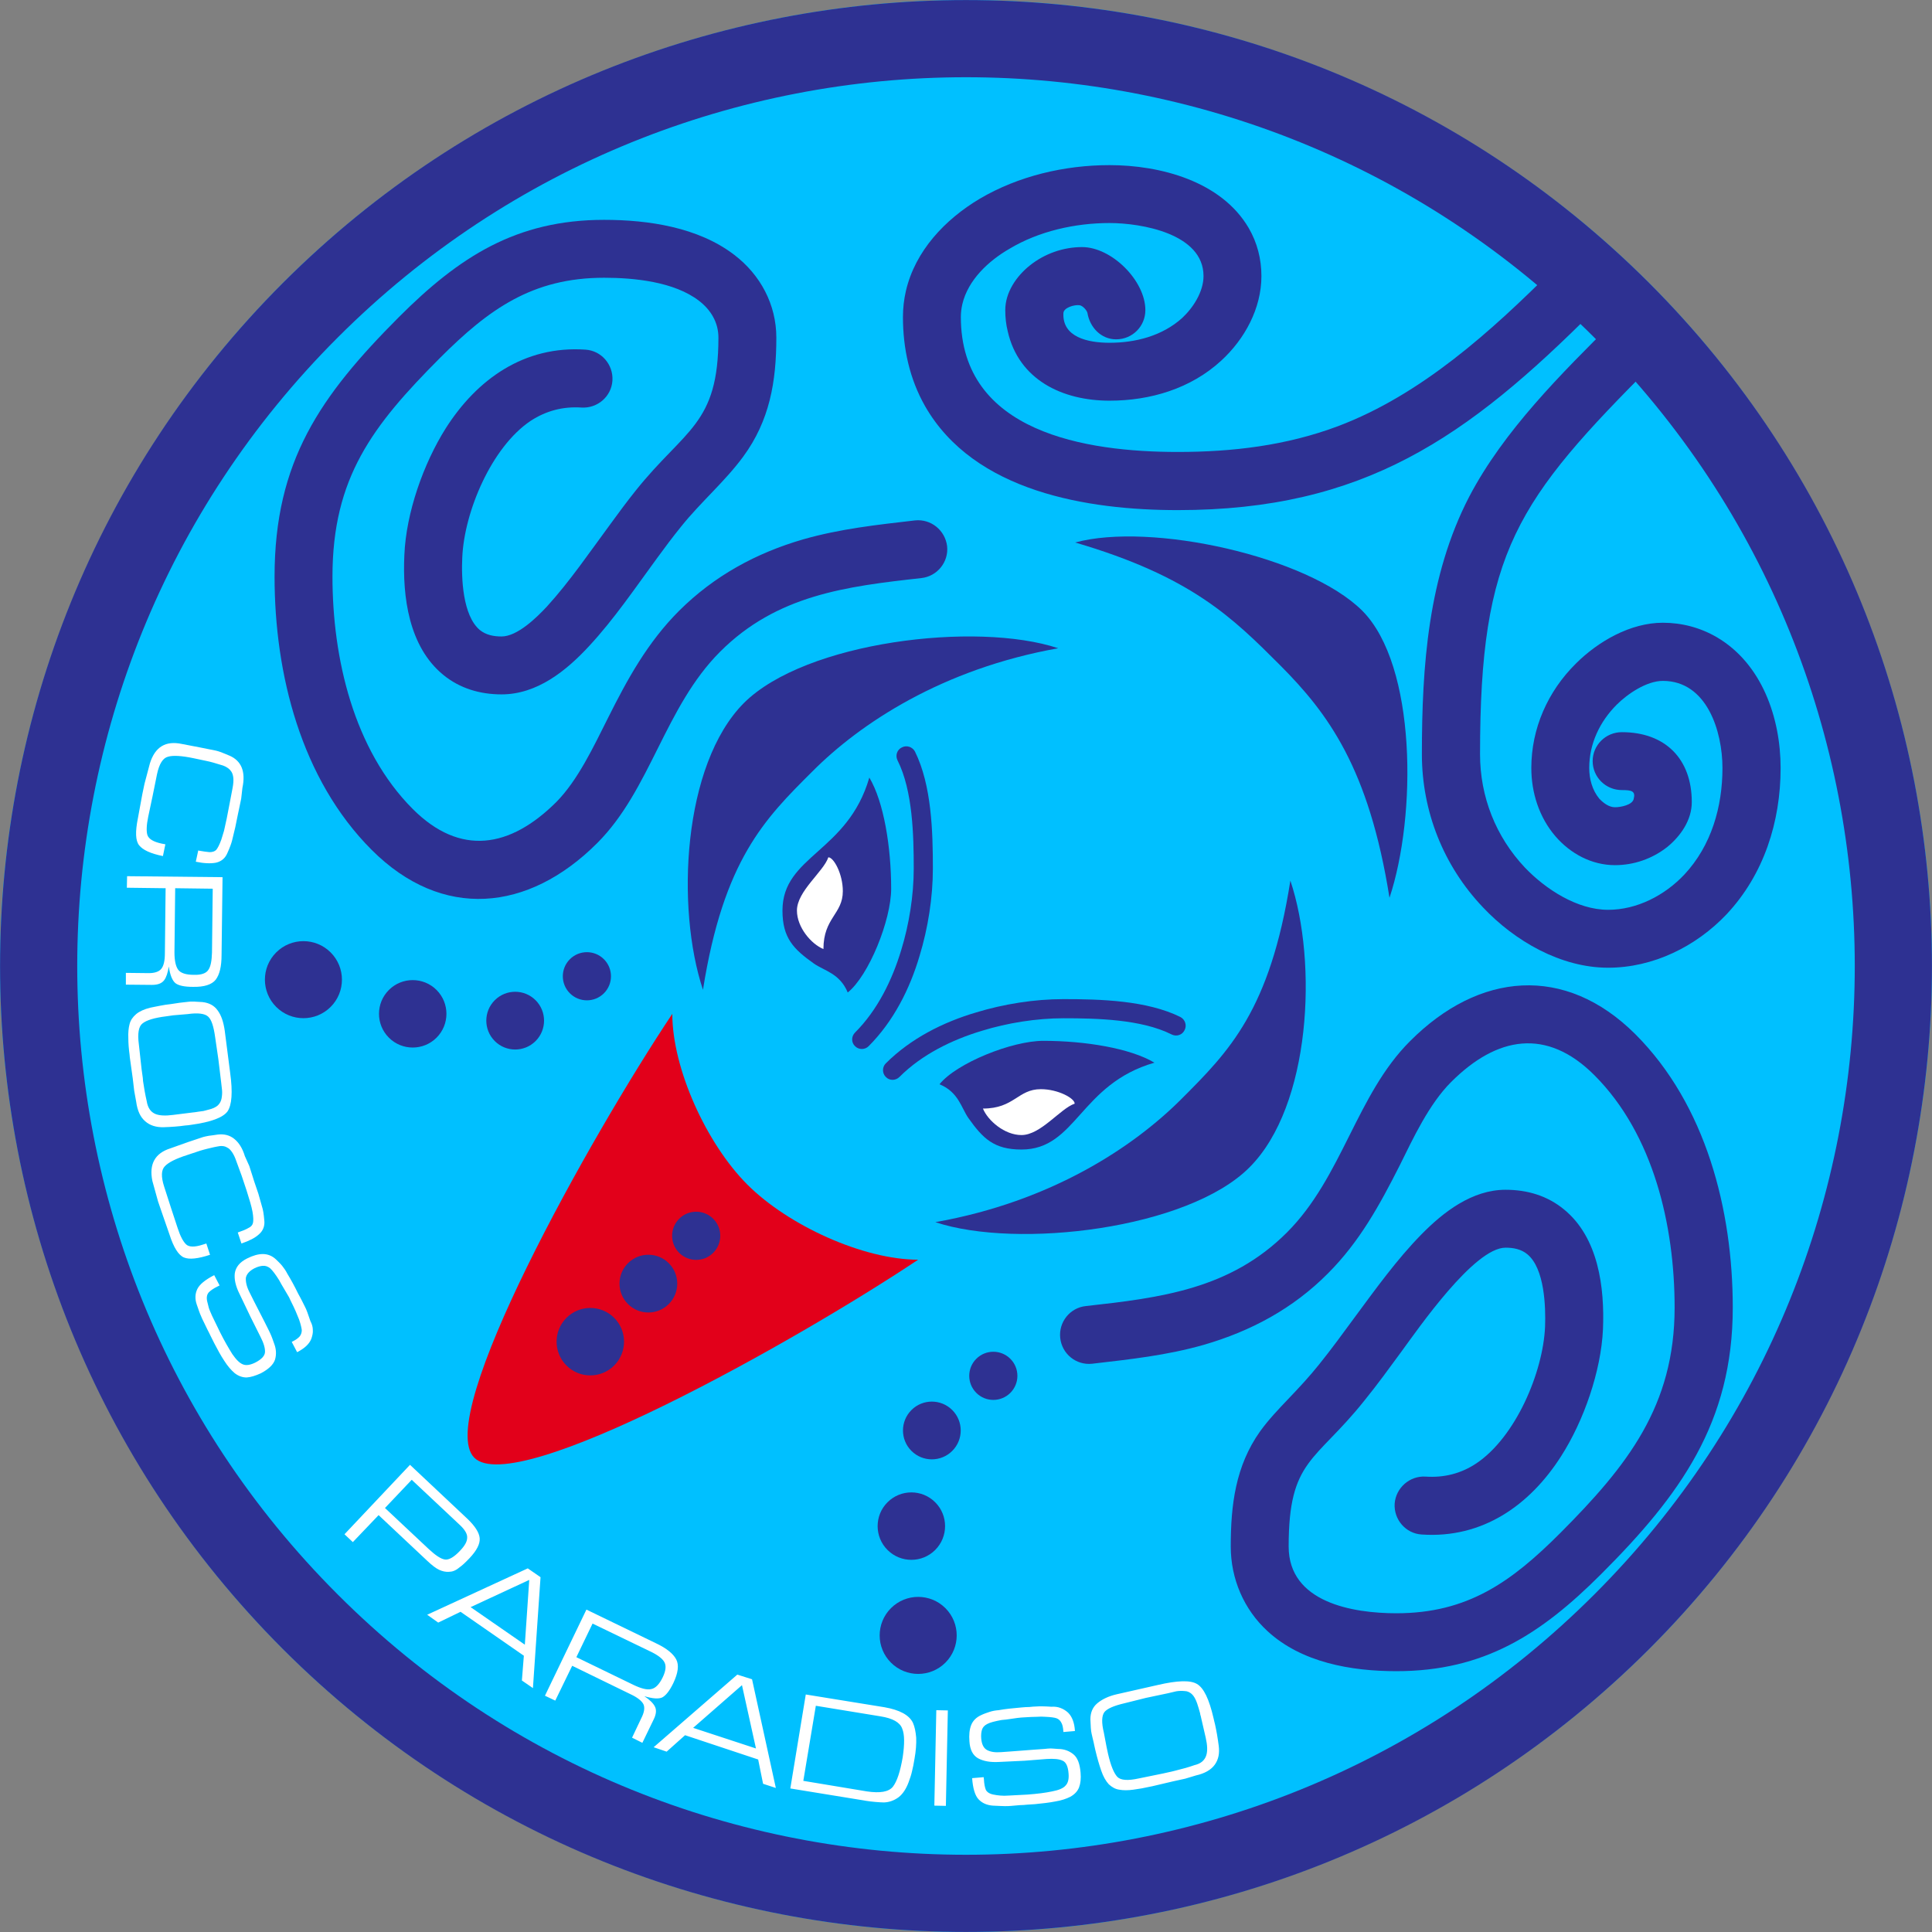 <?xml version="1.0" encoding="UTF-8" standalone="no"?>
<!-- Creator: CorelDRAW X7 -->

<svg
   xmlns:dc="http://purl.org/dc/elements/1.1/"
   xmlns:cc="http://creativecommons.org/ns#"
   xmlns:rdf="http://www.w3.org/1999/02/22-rdf-syntax-ns#"
   xmlns:svg="http://www.w3.org/2000/svg"
   xmlns="http://www.w3.org/2000/svg"
   xmlns:sodipodi="http://sodipodi.sourceforge.net/DTD/sodipodi-0.dtd"
   xmlns:inkscape="http://www.inkscape.org/namespaces/inkscape"
   xml:space="preserve"
   width="7.874in"
   height="7.874in"
   version="1.1"
   style="clip-rule:evenodd;fill-rule:evenodd;image-rendering:optimizeQuality;shape-rendering:geometricPrecision;text-rendering:geometricPrecision"
   viewBox="0 0 7874.001 7874.001"
   id="svg3706"
   inkscape:version="0.91 r13725"
   sodipodi:docname="PanOceania - Croc Men - [N3] [Vyo].svg"><rect x="0" y="0" width="7874.001" height="7874.001" fill="#808080" stroke="none"/><sodipodi:namedview
     pagecolor="#ffffff"
     bordercolor="#666666"
     borderopacity="1"
     objecttolerance="10"
     gridtolerance="10"
     guidetolerance="10"
     inkscape:pageopacity="0"
     inkscape:pageshadow="2"
     inkscape:window-width="640"
     inkscape:window-height="480"
     id="namedview3780"
     showgrid="false"
     inkscape:zoom="0.23838384"
     inkscape:cx="736.83001"
     inkscape:cy="849.33005"
     inkscape:window-x="0"
     inkscape:window-y="0"
     inkscape:window-maximized="0"
     inkscape:current-layer="svg3706" /><defs
     id="defs3708"><style
       type="text/css"
       id="style3710"><![CDATA[
    .fil0 {fill:none}
    .fil1 {fill:#00C0FF}
    .fil3 {fill:#2E3192}
    .fil4 {fill:#2E3192}
    .fil2 {fill:#E2001A}
    .fil5 {fill:white}
    .fil6 {fill:white;fill-rule:nonzero}
   ]]></style></defs><g
     id="Layer_x0020_1"
     transform="translate(3937,-7063)"><path
       class="fil0"
       d="m -195,9302 c -250,28 -612,56 -891,334 -244,244 -306,585 -501,779 -306,307 -584,195 -751,28 -279,-278 -362,-696 -362,-1030 0,-405 139,-640 473,-974 223,-223 427,-362 752,-362 445,0 584,195 584,362 0,407 -163,448 -362,696 -222,278 -417,640 -640,640 -216,0 -289,-193 -278,-445 10,-238 194,-752 612,-724"
       id="path3714"
       inkscape:connector-curvature="0"
       style="fill:none" /><path
       class="fil0"
       d="m 2478,8244 c -557,557 -947,779 -1615,779 -668,0 -1002,-249 -1002,-668 0,-278 334,-501 724,-501 263,0 501,113 501,334 0,167 -167,390 -501,390 -223,0 -307,-124 -307,-251 0,-55 84,-139 195,-139 54,0 139,84 139,139"
       id="path3716"
       inkscape:connector-curvature="0"
       style="fill:none" /><path
       class="fil0"
       d="m 2723,8456 c -557,557 -746,790 -746,1681 0,445 361,752 640,752 278,0 584,-251 584,-696 0,-263 -139,-474 -361,-474 -167,0 -418,195 -418,474 0,167 111,278 223,278 111,0 195,-83 195,-139 0,-111 -56,-167 -167,-167"
       id="path3718"
       inkscape:connector-curvature="0"
       style="fill:none" /><path
       class="fil0"
       d="m 501,12503 c 251,-28 613,-55 891,-334 244,-244 306,-584 501,-779 306,-306 585,-195 752,-28 278,278 362,696 362,1030 0,405 -167,668 -502,1002 -222,223 -427,362 -751,362 -446,0 -557,-223 -557,-390 0,-407 136,-420 334,-668 223,-278 446,-668 668,-668 216,0 289,193 279,445 -11,238 -195,752 -613,724"
       id="path3720"
       inkscape:connector-curvature="0"
       style="fill:none" /><circle
       class="fil1"
       cy="11000"
       r="3937"
       id="circle3722"
       cx="0"
       style="fill:#00c0ff" /><path
       class="fil2"
       d="m -1197,11195 c 0,223 139,529 306,696 167,167 473,306 696,306 -501,334 -1642,974 -1809,807 -167,-167 473,-1308 807,-1809 z"
       id="path3724"
       inkscape:connector-curvature="0"
       style="fill:#e2001a" /><circle
       class="fil3"
       transform="matrix(0.707,0.707,-0.707,0.707,-2700.37,11055.7)"
       r="157"
       id="circle3726"
       cx="0"
       cy="0"
       style="fill:#2e3192" /><circle
       class="fil3"
       transform="matrix(0.619,0.619,-0.619,0.619,-2254.95,11194.9)"
       r="157"
       id="circle3728"
       cx="0"
       cy="0"
       style="fill:#2e3192" /><circle
       class="fil3"
       transform="matrix(0.53,0.53,-0.53,0.53,-1837.36,11222.7)"
       r="157"
       id="circle3730"
       cx="0"
       cy="0"
       style="fill:#2e3192" /><circle
       class="fil3"
       transform="matrix(0.442,0.442,-0.442,0.442,-1545.06,11041.8)"
       r="157"
       id="circle3732"
       cx="0"
       cy="0"
       style="fill:#2e3192" /><circle
       class="fil3"
       transform="matrix(0.442,0.442,-0.442,0.442,-1099.63,12099.6)"
       r="157"
       id="circle3734"
       cx="0"
       cy="0"
       style="fill:#2e3192" /><circle
       class="fil3"
       transform="matrix(0.53,0.53,-0.53,0.53,-1294.51,12294.5)"
       r="157"
       id="circle3736"
       cx="0"
       cy="0"
       style="fill:#2e3192" /><circle
       class="fil3"
       transform="matrix(0.619,0.619,-0.619,0.619,-1531.14,12531.1)"
       r="157"
       id="circle3738"
       cx="0"
       cy="0"
       style="fill:#2e3192" /><circle
       class="fil3"
       transform="matrix(-0.707,-0.707,-0.707,0.707,-194.872,13728.2)"
       r="157"
       id="circle3740"
       cx="0"
       cy="0"
       style="fill:#2e3192" /><circle
       class="fil3"
       transform="matrix(-0.619,-0.619,-0.619,0.619,-222.711,13282.8)"
       r="157"
       id="circle3742"
       cx="0"
       cy="0"
       style="fill:#2e3192" /><circle
       class="fil3"
       transform="matrix(-0.53,-0.53,-0.53,0.53,-139.194,12893)"
       r="157"
       id="circle3744"
       cx="0"
       cy="0"
       style="fill:#2e3192" /><circle
       class="fil3"
       transform="matrix(-0.442,-0.442,-0.442,0.442,111.355,12670.3)"
       r="157"
       id="circle3746"
       cx="0"
       cy="0"
       style="fill:#2e3192" /><path
       class="fil4"
       d="m 1615,9552 c 222,223 222,836 111,1170 -84,-529 -251,-752 -445,-947 -195,-195 -362,-362 -836,-501 307,-84 947,56 1170,278 z"
       id="path3748"
       inkscape:connector-curvature="0"
       style="fill:#2e3192" /><path
       class="fil4"
       d="m 1155,11821 c 251,-250 279,-835 167,-1169 -83,529 -250,696 -445,891 -195,195 -529,417 -1002,501 334,111 1030,28 1280,-223 z"
       id="path3750"
       inkscape:connector-curvature="0"
       style="fill:#2e3192" /><path
       class="fil4"
       d="m -905,9928 c -250,251 -278,835 -167,1169 84,-529 251,-696 446,-890 194,-195 529,-418 1002,-502 -334,-111 -1030,-27 -1281,223 z"
       id="path3752"
       inkscape:connector-curvature="0"
       style="fill:#2e3192" /><path
       class="fil4"
       d="m -182,9419 c -307,34 -589,69 -820,300 -226,226 -283,562 -501,780 -281,281 -632,315 -919,28 -288,-288 -396,-717 -396,-1114 0,-470 186,-736 507,-1058 245,-245 478,-396 836,-396 180,0 384,30 531,143 106,81 171,202 171,337 0,179 -27,338 -135,485 -74,101 -173,185 -253,285 -34,42 -67,86 -99,130 -88,120 -174,247 -275,356 -94,102 -213,198 -358,198 -87,0 -170,-24 -238,-80 -140,-115 -166,-318 -158,-488 7,-172 78,-373 169,-517 128,-201 321,-337 569,-320 65,4 114,61 110,126 -4,65 -61,114 -126,110 -75,-5 -144,13 -207,54 -160,107 -271,371 -279,557 -4,82 1,237 72,296 25,20 56,26 88,26 65,0 144,-78 185,-122 93,-102 176,-224 258,-335 34,-47 69,-94 105,-139 200,-250 336,-267 336,-622 0,-62 -31,-113 -79,-150 -101,-78 -265,-94 -387,-94 -292,0 -470,128 -669,327 -275,276 -438,488 -438,891 0,332 86,705 327,947 194,194 397,159 585,-28 89,-90 153,-228 210,-341 80,-160 162,-310 291,-439 143,-142 313,-235 506,-291 151,-43 300,-59 455,-77 65,-7 123,40 131,105 7,64 -40,123 -105,130 z"
       id="path3754"
       inkscape:connector-curvature="0"
       style="fill:#2e3192" /><path
       class="fil4"
       d="m 495,8339 c -2,-11 -19,-30 -32,-32 -22,-3 -65,10 -66,32 -5,98 99,121 188,121 106,0 215,-28 296,-101 45,-42 87,-107 87,-171 0,-173 -254,-216 -383,-216 -140,0 -288,33 -408,105 -85,49 -169,127 -192,226 -4,17 -6,35 -6,52 0,471 511,550 884,550 224,0 442,-26 653,-105 339,-128 625,-387 878,-640 46,-46 121,-46 167,0 46,46 46,121 0,167 -519,520 -940,815 -1698,815 -366,0 -830,-74 -1030,-424 -63,-111 -90,-235 -90,-363 0,-36 4,-71 12,-106 38,-164 160,-292 301,-376 158,-93 346,-137 529,-137 206,0 455,65 567,256 35,60 52,127 52,196 0,132 -68,257 -164,345 -124,114 -289,163 -455,163 -191,0 -370,-84 -415,-283 -7,-28 -10,-57 -10,-86 0,-72 45,-138 100,-182 60,-48 136,-75 213,-75 121,0 258,137 258,257 0,66 -53,119 -119,119 -61,0 -107,-48 -117,-107 z"
       id="path3756"
       inkscape:connector-curvature="0"
       style="fill:#2e3192" /><path
       class="fil4"
       d="m 2721,10320 c 9,-33 -8,-37 -48,-37 -66,0 -119,-53 -119,-118 0,-65 53,-118 119,-118 176,0 285,108 285,285 0,73 -45,138 -100,183 -61,48 -136,74 -213,74 -95,0 -182,-47 -243,-118 -66,-77 -98,-177 -98,-278 0,-161 67,-312 181,-425 91,-91 223,-167 355,-167 78,0 153,20 220,59 184,108 260,329 260,533 0,219 -68,434 -220,596 -125,132 -300,218 -483,218 -193,0 -381,-109 -510,-246 -161,-169 -249,-391 -249,-624 0,-358 25,-726 193,-1050 141,-269 375,-501 589,-714 46,-46 121,-46 167,0 46,46 46,121 0,167 -564,564 -712,772 -712,1597 0,173 64,336 183,462 84,88 213,172 339,172 118,0 231,-59 311,-144 110,-118 155,-276 155,-434 0,-149 -63,-355 -243,-355 -66,0 -144,53 -188,97 -69,69 -112,159 -112,258 0,44 12,90 41,125 16,17 39,35 64,35 23,0 70,-9 76,-33 z"
       id="path3758"
       inkscape:connector-curvature="0"
       style="fill:#2e3192" /><path
       class="fil4"
       d="m 488,12386 c 307,-34 589,-69 820,-300 226,-226 283,-562 502,-780 280,-281 631,-314 918,-28 288,288 397,717 397,1114 0,469 -214,764 -536,1086 -245,245 -477,396 -835,396 -184,0 -386,-35 -525,-163 -97,-89 -150,-214 -150,-345 0,-169 19,-328 120,-470 34,-47 74,-89 115,-132 43,-45 85,-90 125,-140 50,-62 98,-128 145,-192 85,-115 172,-236 271,-337 91,-93 208,-183 344,-183 88,0 170,24 238,80 141,115 166,319 159,489 -8,171 -78,372 -170,516 -128,201 -321,337 -569,320 -65,-4 -114,-61 -110,-126 5,-64 61,-114 126,-110 75,5 144,-12 207,-54 160,-107 272,-371 280,-557 3,-82 -2,-237 -72,-295 -25,-21 -57,-27 -89,-27 -128,0 -355,329 -424,423 -50,68 -99,136 -152,201 -200,251 -308,238 -308,594 0,228 261,272 439,272 291,0 469,-128 668,-327 274,-275 466,-518 466,-919 0,-332 -85,-705 -327,-947 -194,-194 -397,-159 -584,28 -90,90 -154,228 -210,341 -81,160 -163,310 -292,439 -142,143 -313,235 -506,291 -151,43 -300,59 -455,77 -65,7 -123,-40 -130,-105 -7,-64 39,-123 104,-130 z"
       id="path3760"
       inkscape:connector-curvature="0"
       style="fill:#2e3192" /><path
       class="fil4"
       d="m 2784,8216 c 1537,1538 1537,4030 0,5568 -1538,1537 -4030,1537 -5568,0 -1537,-1538 -1537,-4030 0,-5568 1538,-1537 4030,-1537 5568,0 z m -223,223 c 1415,1414 1415,3708 0,5122 -1414,1415 -3708,1415 -5122,0 -1415,-1414 -1415,-3708 0,-5122 1414,-1415 3708,-1415 5122,0 z"
       id="path3762"
       inkscape:connector-curvature="0"
       style="fill:#2e3192" /><path
       class="fil4"
       d="m -327,11397 c 101,-101 233,-168 369,-208 112,-34 237,-54 355,-54 150,0 340,5 477,73 19,10 27,34 17,53 -9,20 -33,28 -53,18 -123,-62 -306,-66 -441,-66 -110,0 -228,19 -332,51 -123,37 -245,97 -336,188 -16,16 -41,16 -56,0 -15,-15 -15,-40 0,-55 z"
       id="path3764"
       inkscape:connector-curvature="0"
       style="fill:#2e3192" /><path
       class="fil4"
       d="m 315,11305 c 170,0 354,30 453,89 -305,88 -318,354 -542,354 -112,0 -157,-45 -216,-128 -29,-41 -40,-106 -118,-138 69,-86 295,-177 423,-177 z"
       id="path3766"
       inkscape:connector-curvature="0"
       style="fill:#2e3192" /><path
       class="fil5"
       d="m 305,11502 c 70,0 138,37 138,59 -59,20 -138,128 -217,128 -69,0 -137,-59 -157,-108 128,0 142,-79 236,-79 z"
       id="path3768"
       inkscape:connector-curvature="0"
       style="fill:#ffffff" /><path
       class="fil4"
       d="m -397,11327 c 101,-101 168,-233 208,-369 34,-112 54,-237 54,-355 0,-150 -5,-340 -73,-477 -10,-19 -34,-27 -53,-17 -20,9 -28,33 -18,53 62,123 66,306 66,441 0,110 -19,228 -51,332 -37,123 -97,245 -188,336 -16,16 -16,41 0,56 15,15 40,15 55,0 z"
       id="path3770"
       inkscape:connector-curvature="0"
       style="fill:#2e3192" /><path
       class="fil4"
       d="m -305,10685 c 0,-170 -30,-354 -89,-453 -88,305 -354,318 -354,542 0,112 45,157 128,216 41,29 106,40 138,118 86,-69 177,-295 177,-423 z"
       id="path3772"
       inkscape:connector-curvature="0"
       style="fill:#2e3192" /><path
       class="fil5"
       d="m -502,10695 c 0,-70 -37,-138 -59,-138 -20,59 -128,138 -128,217 0,69 59,137 108,157 0,-128 79,-142 79,-236 z"
       id="path3774"
       inkscape:connector-curvature="0"
       style="fill:#ffffff" /><ellipse
       class="fil0"
       transform="matrix(1.196,1.077,-1.395,1.549,1.80825e-4,11000)"
       rx="2421"
       ry="1870"
       id="ellipse3776"
       cx="0"
       cy="0"
       style="fill:none" /><path
       class="fil6"
       d="m -3375,10398 18,-98 9,-43 22,-83 c 21,-67 64,-93 130,-79 l 73,14 65,13 c 6,1 14,4 23,7 9,4 20,8 34,14 23,10 40,26 49,48 9,22 10,50 3,83 l -5,44 -10,48 -3,14 -11,54 -13,54 c -3,12 -9,29 -19,51 -9,22 -25,35 -47,40 -21,4 -49,3 -82,-4 l 10,-46 3,1 c 17,3 31,5 43,6 12,0 21,-3 27,-9 6,-7 13,-20 21,-42 3,-10 7,-22 11,-36 3,-14 7,-31 11,-50 l 12,-62 12,-63 c 3,-16 4,-29 3,-40 -1,-11 -4,-20 -8,-26 -7,-11 -18,-19 -34,-25 -17,-5 -30,-9 -40,-12 -10,-3 -20,-5 -29,-7 l -52,-11 c -48,-10 -83,-12 -103,-6 -21,5 -36,29 -45,71 l -18,89 -18,85 c -7,34 -8,60 -3,75 6,16 25,27 57,34 l 16,3 -10,48 c -50,-10 -82,-25 -97,-44 -15,-19 -16,-55 -5,-110 z m 224,687 c -34,0 -58,-5 -71,-15 -13,-11 -22,-33 -27,-68 -4,25 -10,44 -19,56 -10,13 -26,19 -50,19 l -106,-1 0,-48 87,1 c 28,1 47,-5 57,-17 10,-12 15,-33 15,-64 l 3,-265 -158,-2 1,-47 389,4 -4,317 c 0,47 -8,80 -24,101 -16,20 -47,30 -93,29 z m 4,-49 c 30,1 50,-6 59,-20 10,-14 14,-38 15,-71 l 3,-260 -153,-2 -3,261 c 0,33 5,57 15,71 10,14 32,21 64,21 z m 126,228 22,171 c 11,80 7,132 -11,158 -19,25 -67,43 -146,54 l -14,2 -12,1 c -27,4 -57,6 -87,7 -31,1 -57,-7 -76,-24 -20,-17 -32,-43 -37,-80 l -8,-44 -6,-51 -12,-86 -1,-11 c -3,-22 -5,-45 -5,-67 -1,-23 1,-42 5,-57 4,-16 13,-29 27,-41 13,-11 33,-20 57,-26 13,-3 26,-5 40,-8 14,-3 29,-5 46,-7 11,-2 22,-3 33,-5 11,-1 23,-3 35,-4 12,-2 32,-1 59,1 27,3 48,14 62,34 15,20 24,48 29,83 z m -350,56 11,100 5,36 1,13 c 4,28 9,56 15,82 2,13 6,24 12,33 6,9 14,15 23,19 17,7 41,8 72,4 l 80,-10 9,-1 7,-1 6,-1 c 8,-1 15,-2 22,-3 7,-2 13,-3 19,-5 18,-4 31,-10 40,-18 8,-8 13,-17 15,-28 2,-11 3,-22 2,-34 l -4,-35 -11,-91 -13,-89 c -6,-44 -15,-73 -29,-85 -13,-12 -41,-16 -83,-10 l -59,5 -28,4 c -49,6 -81,16 -97,29 -16,12 -21,41 -15,86 z m 125,775 -33,-95 -14,-41 -23,-83 c -14,-68 10,-113 74,-133 l 70,-25 63,-21 c 6,-2 14,-3 23,-5 10,-1 22,-3 36,-5 26,-3 48,2 67,17 19,15 34,38 44,71 l 18,40 15,47 4,13 18,53 15,53 c 4,12 7,30 9,54 3,23 -4,43 -21,58 -16,15 -40,27 -72,38 l -15,-45 3,-1 c 17,-6 30,-11 40,-17 11,-5 17,-12 19,-21 2,-8 2,-24 -2,-46 -2,-11 -5,-23 -9,-37 -4,-14 -9,-30 -15,-49 l -20,-60 -22,-60 c -5,-15 -11,-27 -17,-36 -7,-10 -13,-16 -20,-19 -11,-7 -25,-8 -42,-4 -17,3 -30,7 -40,9 -11,3 -20,5 -29,8 l -51,17 c -47,15 -77,30 -92,46 -15,15 -16,43 -3,83 l 28,87 27,82 c 11,34 23,56 35,67 12,11 35,11 66,1 l 16,-5 15,46 c -49,16 -84,20 -106,11 -22,-9 -42,-40 -59,-93 z m 539,389 c -1,-8 -4,-23 -11,-43 -4,-10 -9,-22 -14,-34 -6,-13 -12,-27 -20,-42 l -7,-15 c -4,-7 -11,-19 -20,-34 -9,-15 -16,-27 -20,-35 -15,-24 -27,-40 -37,-49 -10,-8 -20,-11 -31,-10 -10,1 -21,4 -33,10 -21,11 -32,24 -35,39 -1,16 3,35 14,57 l 19,38 42,82 19,38 c 5,10 8,17 10,22 2,5 6,15 11,30 9,23 10,45 4,66 -7,21 -26,39 -58,56 -22,10 -41,16 -58,17 -17,0 -34,-6 -49,-18 -14,-12 -28,-28 -42,-50 -14,-21 -27,-45 -41,-72 l -14,-28 c -4,-9 -9,-18 -14,-28 -5,-10 -10,-20 -15,-31 -4,-8 -8,-16 -11,-24 -4,-8 -9,-23 -17,-46 -8,-23 -7,-44 2,-63 9,-19 32,-38 69,-57 l 22,42 -8,4 c -17,8 -29,17 -36,24 -7,8 -10,19 -7,35 2,9 5,19 7,28 3,10 8,20 13,32 l 33,68 c 18,36 35,65 50,89 16,23 30,37 44,42 13,5 30,2 50,-8 25,-13 38,-27 39,-42 1,-16 -5,-37 -19,-64 l -40,-80 -45,-94 c -16,-32 -22,-60 -19,-84 4,-25 20,-45 50,-60 24,-12 45,-18 64,-18 20,0 38,7 54,22 8,8 17,16 25,26 8,10 15,20 21,32 14,23 29,50 44,81 6,10 11,21 16,30 4,9 9,17 12,24 6,11 13,31 22,58 7,13 10,25 10,37 1,11 -2,23 -6,35 -8,21 -27,39 -58,55 l -22,-42 c 17,-8 27,-16 33,-23 5,-7 8,-15 8,-25 z m 684,929 c -17,18 -31,31 -44,40 -13,11 -27,16 -40,16 -14,1 -27,-2 -40,-8 -13,-6 -29,-18 -49,-37 l -198,-186 -105,110 -34,-32 267,-283 235,221 c 30,29 47,55 49,78 2,23 -12,50 -41,81 z m -38,-31 c 19,-20 28,-37 28,-52 1,-15 -9,-32 -29,-51 l -197,-185 -109,115 178,167 c 28,26 50,41 67,43 16,2 37,-10 62,-37 z m -90,294 -45,-32 410,-189 52,36 -31,452 -45,-31 8,-101 -258,-179 -91,44 z m 132,-63 221,153 18,-264 -239,111 z m 826,310 c -15,31 -30,50 -45,58 -15,7 -39,5 -73,-5 21,14 36,28 43,42 7,13 6,31 -5,53 l -46,95 -42,-21 37,-78 c 13,-25 16,-45 9,-59 -7,-13 -24,-27 -52,-40 l -238,-116 -69,142 -42,-20 169,-351 285,138 c 42,20 69,42 81,65 12,23 8,55 -12,97 z m -43,-24 c 13,-27 15,-48 6,-63 -8,-14 -28,-29 -58,-43 l -234,-113 -66,137 235,114 c 30,14 53,20 70,16 17,-3 33,-19 47,-48 z m 16,303 -53,-18 341,-296 60,19 97,443 -52,-17 -20,-99 -298,-99 -75,67 z m 108,-97 256,84 -57,-258 -199,174 z m 902,127 c -3,18 -6,35 -10,50 -3,14 -8,29 -14,45 -10,27 -24,48 -41,61 -18,13 -37,20 -59,21 -10,0 -21,-1 -35,-2 -14,-1 -28,-3 -41,-5 l -5,-1 -301,-49 63,-383 321,52 c 62,11 101,32 116,64 7,16 11,36 13,60 1,25 -1,54 -7,87 z m -48,-7 c 8,-54 8,-93 -2,-117 -9,-25 -38,-42 -89,-50 l -263,-43 -51,306 259,43 c 54,8 89,2 106,-19 17,-22 30,-62 40,-120 z m 176,198 -47,-1 8,-389 47,1 -8,389 z m 451,-357 c -8,-3 -23,-5 -45,-6 -11,-1 -23,-1 -36,0 -14,0 -30,1 -47,2 l -16,1 c -9,1 -22,2 -39,5 -17,3 -31,4 -41,5 -27,5 -47,10 -58,16 -12,6 -19,14 -22,24 -3,10 -4,22 -3,35 2,23 9,39 23,47 14,8 34,11 58,9 l 42,-3 92,-7 42,-3 c 11,-1 19,-2 25,-2 5,0 16,1 31,2 25,0 46,8 63,22 17,14 26,39 29,75 2,23 0,43 -6,59 -6,16 -18,29 -36,39 -16,8 -36,15 -61,19 -25,5 -53,8 -83,11 l -31,2 c -10,1 -20,2 -31,2 -11,1 -22,2 -34,3 -9,1 -18,1 -27,1 -9,0 -25,-1 -49,-2 -24,-2 -43,-10 -58,-26 -14,-15 -23,-44 -26,-86 l 47,-4 1,8 c 1,20 4,34 8,44 5,9 15,16 31,19 9,2 18,3 28,4 10,1 21,1 34,0 l 76,-4 c 40,-3 73,-7 101,-13 27,-5 46,-13 55,-24 10,-10 14,-27 12,-49 -2,-28 -10,-46 -24,-52 -14,-7 -36,-9 -66,-7 l -89,7 -104,5 c -36,2 -64,-3 -86,-15 -21,-12 -33,-35 -35,-69 -2,-26 0,-48 7,-66 7,-18 21,-32 41,-41 10,-5 22,-9 34,-13 12,-4 24,-6 37,-7 27,-5 58,-8 92,-11 12,-1 23,-2 34,-2 10,-1 19,-2 27,-2 12,-1 33,-1 62,1 14,-1 27,1 37,5 11,4 21,10 31,19 16,16 26,40 28,75 l -47,4 c -1,-19 -4,-31 -9,-39 -4,-8 -11,-14 -19,-17 z m 246,-98 168,-38 c 78,-18 131,-20 158,-4 28,16 50,62 68,140 l 3,13 3,12 c 6,27 11,56 15,87 4,31 -1,56 -16,77 -15,21 -41,36 -77,44 l -43,13 -50,11 -85,20 -10,2 c -22,5 -44,9 -67,12 -22,3 -41,3 -57,0 -16,-2 -30,-10 -43,-22 -12,-13 -23,-32 -31,-56 -4,-12 -8,-24 -12,-38 -4,-14 -8,-29 -12,-46 -2,-10 -5,-21 -7,-32 -3,-11 -5,-22 -8,-34 -3,-12 -4,-32 -5,-59 0,-27 9,-49 28,-65 19,-16 45,-29 80,-37 z m 90,343 98,-20 36,-8 12,-3 c 28,-7 55,-14 80,-23 13,-3 24,-8 32,-15 8,-7 13,-15 16,-24 6,-18 5,-42 -2,-73 l -18,-78 -2,-9 -2,-7 -1,-6 c -2,-8 -4,-15 -6,-21 -2,-7 -4,-13 -6,-19 -6,-17 -13,-30 -22,-38 -8,-7 -18,-12 -29,-12 -11,-1 -22,-1 -34,1 l -34,8 -90,19 -88,22 c -43,10 -70,22 -81,36 -11,15 -12,43 -2,84 l 11,58 6,28 c 11,48 24,79 38,94 14,14 43,16 88,6 z"
       id="path3778"
       inkscape:connector-curvature="0"
       style="fill:#ffffff;fill-rule:nonzero" /></g></svg>